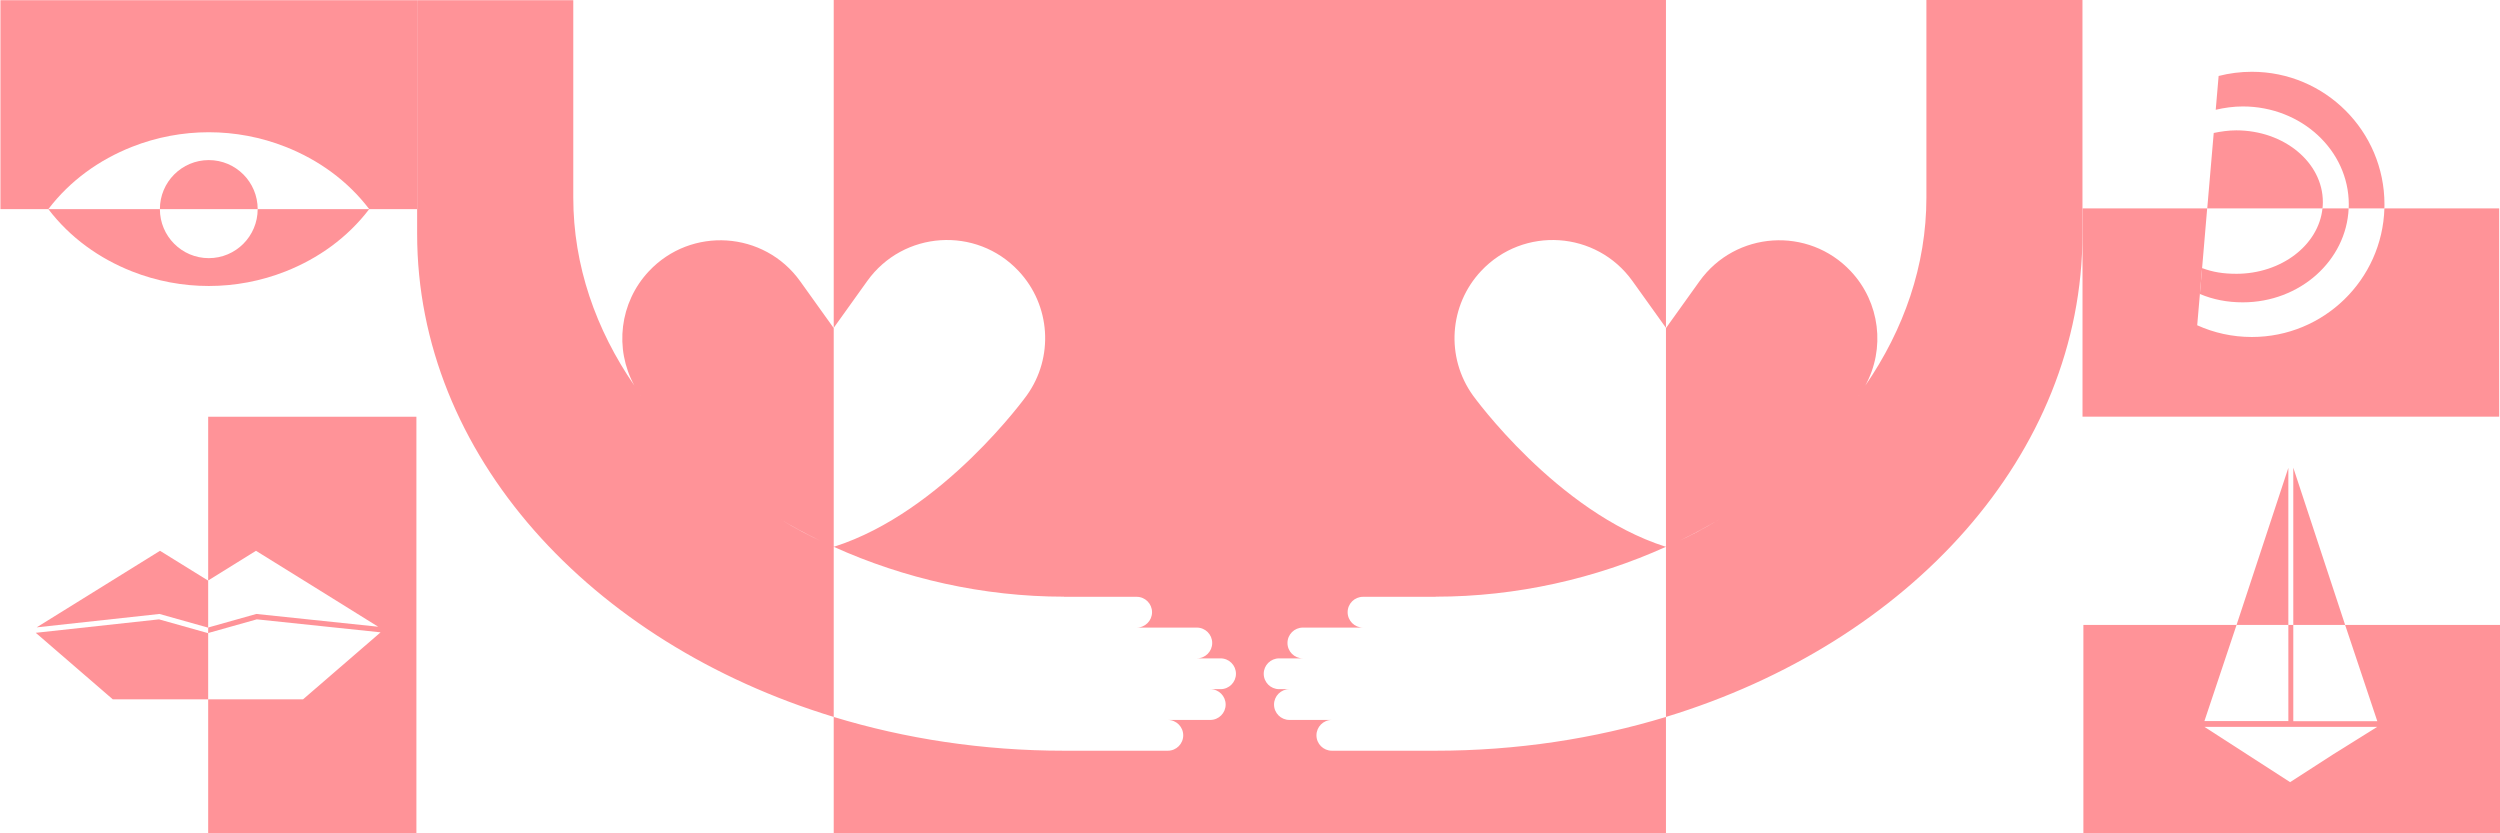 <?xml version="1.0" encoding="UTF-8"?><svg id="BLACK" xmlns="http://www.w3.org/2000/svg" viewBox="0 0 1878 626"><defs><style>.cls-1{fill:#ff9398;}</style></defs><g id="Elements-2"><path class="cls-1" d="m1447.11,0v148.41c0,51.05-16.91,99.13-45.88,141.23,15.15-27.66,11.13-62.39-10.9-85.87h0c-31.8-33.88-86.62-30.25-113.68,7.53l-25.18,35.17v164.09c-.19.07-.32.12-.32.12-81.79-26.08-144.67-113.61-144.67-113.61-20.56-28.63-17.99-67.81,6.13-93.5h0c31.8-33.88,86.62-30.25,113.68,7.53l25.18,35.17V-.03h-625.18v246.3l25.18-35.17c27.06-37.78,81.88-41.42,113.68-7.53h0c24.12,25.7,26.69,64.88,6.13,93.5,0,0-62.88,87.53-144.67,113.61,0,0-.12-.05-.32-.12v-164.09l-25.18-35.17c-27.05-37.78-81.88-41.41-113.68-7.53h0c-22.04,23.48-26.05,58.21-10.9,85.87-28.98-42.1-45.88-90.19-45.88-141.23V.17h-117.3v175.48c0,165.74,130.03,307.2,312.94,362.91v-127.8c52.76,23.86,112.17,37.47,173,37.47v.1h54.58c6.38,0,11.55,5.18,11.55,11.56s-5.17,11.56-11.55,11.56h45.19c6.38,0,11.55,5.18,11.55,11.56s-5.17,11.56-11.55,11.56h17.84c6.38,0,11.55,5.18,11.55,11.56s-5.17,11.56-11.55,11.56h-7.74c6.38,0,11.55,5.17,11.55,11.56s-5.17,11.56-11.55,11.56h-31.88c6.38,0,11.56,5.17,11.56,11.56s-5.17,11.56-11.56,11.56h-77.99c-60.94,0-119.25-8.99-173-25.37v87.41h625.18v-87.41c-53.75,16.37-112.06,25.37-173,25.37h-77.99c-6.38,0-11.56-5.18-11.56-11.56s5.17-11.56,11.56-11.56h-31.88c-6.38,0-11.55-5.18-11.55-11.56s5.17-11.56,11.55-11.56h-7.74c-6.38,0-11.55-5.18-11.55-11.56s5.17-11.56,11.55-11.56h17.84c-6.38,0-11.55-5.17-11.55-11.56s5.17-11.56,11.55-11.56h45.19c-6.38,0-11.55-5.17-11.55-11.56s5.17-11.56,11.55-11.56h54.58v-.1c60.83,0,120.24-13.61,173-37.47v127.8c182.92-55.72,312.88-197.17,312.88-362.91V0h-117.24ZM481.3,297.07c-.11-.15-.21-.32-.32-.47.22.3.44.6.66.9-.11-.14-.23-.28-.34-.42Zm104.47,92.77c9.72,5.79,19.75,11.21,30.07,16.23-7.17-3.33-17.56-8.61-30.07-16.23Zm676.15,16.23c10.32-5.02,20.35-10.44,30.07-16.23-12.5,7.62-22.9,12.89-30.07,16.23Zm134.53-109c-.11.14-.23.28-.34.42.22-.3.45-.59.66-.9-.11.16-.21.32-.32.47Z"/><path class="cls-1" d="m.34,157.09h35.98c16.33-21.46,38.26-37.08,62.84-46.79,37-14.61,78.37-14.61,115.36,0,24.58,9.71,46.5,25.33,62.84,46.79h35.98V.17H.34v156.92Z"/><path class="cls-1" d="m156.84,193.92c-20.28,0-36.73-16.49-36.73-36.83H36.32c16.33,21.46,38.26,37.08,62.84,46.79,37,14.61,78.37,14.61,115.36,0,24.58-9.71,46.5-25.33,62.84-46.79h-83.79c0,20.34-16.44,36.83-36.73,36.83Z"/><path class="cls-1" d="m156.84,120.26c-20.28,0-36.73,16.49-36.73,36.83h73.46c0-20.34-16.44-36.83-36.73-36.83Z"/><path class="cls-1" d="m1761.66,469.44l24.17,72.33h-63.11v-72.33h-3.71v72.23h-63.05l24.14-72.23h-115.06v156.46h313v-156.46h-116.38Zm-9.14,97.34l-32.19,20.77-32.19-20.77-32.19-20.77h129.83l-33.27,20.77Z"/><polygon class="cls-1" points="1753.65 445.14 1722.72 351.33 1722.72 469.44 1761.66 469.44 1753.65 445.14"/><polygon class="cls-1" points="1719.01 351.43 1688.15 445.04 1680.1 469.44 1719.01 469.44 1719.01 351.43"/><polygon class="cls-1" points="156.38 313.04 156.38 436.05 192.29 413.76 240.2 443.49 284.09 470.8 192.56 461.2 156.38 471.38 156.38 475.53 192.91 465.25 285.9 475.01 227.66 525.32 156.38 525.32 156.38 626.04 312.8 626.04 312.8 313.04 156.38 313.04"/><polygon class="cls-1" points="156.18 475.59 119.45 465.26 26.86 475.36 84.7 525.32 156.18 525.32 156.38 525.32 156.38 475.53 156.18 475.59"/><polygon class="cls-1" points="156.28 436.11 120.19 413.76 72.29 443.49 27.53 471.27 119.79 461.2 156.18 471.44 156.38 471.38 156.38 436.05 156.28 436.11"/><path class="cls-1" d="m1658.03,156.55l-3.81,44.84s0,0,0,0l-1.66,19.46h0l-2.02,23.49c12.51,5.66,26.4,8.81,41.03,8.81,54.02,0,98-42.98,99.59-96.6h86.22v156.46h-313v-156.46h93.66Z"/><path class="cls-1" d="m1764.41,153.54c0-40.64-35.66-73.58-79.64-73.58-6.86,0-13.97.99-20.32,2.5l2.18-25.39c7.97-2.05,16.33-3.15,24.94-3.15,55.03,0,99.64,44.6,99.64,99.61,0,1.01-.02,2.01-.05,3.01h-26.83c.04-1,.08-2,.08-3.01Z"/><path class="cls-1" d="m1679.84,205.68c34.01,0,61.9-21.6,64.81-49.13h19.66c-1.71,39.24-36.67,70.57-79.55,70.57-11.69,0-22.2-2.08-32.2-6.27l1.66-19.46c8.17,3.06,16.07,4.28,25.62,4.28Z"/><path class="cls-1" d="m1662.95,99.89c5.18-1.1,11.31-1.97,16.9-1.97,35.94,0,65.08,24.12,65.08,53.88,0,1.6-.1,3.18-.27,4.75h-86.58l4.87-56.66Z"/></g></svg>